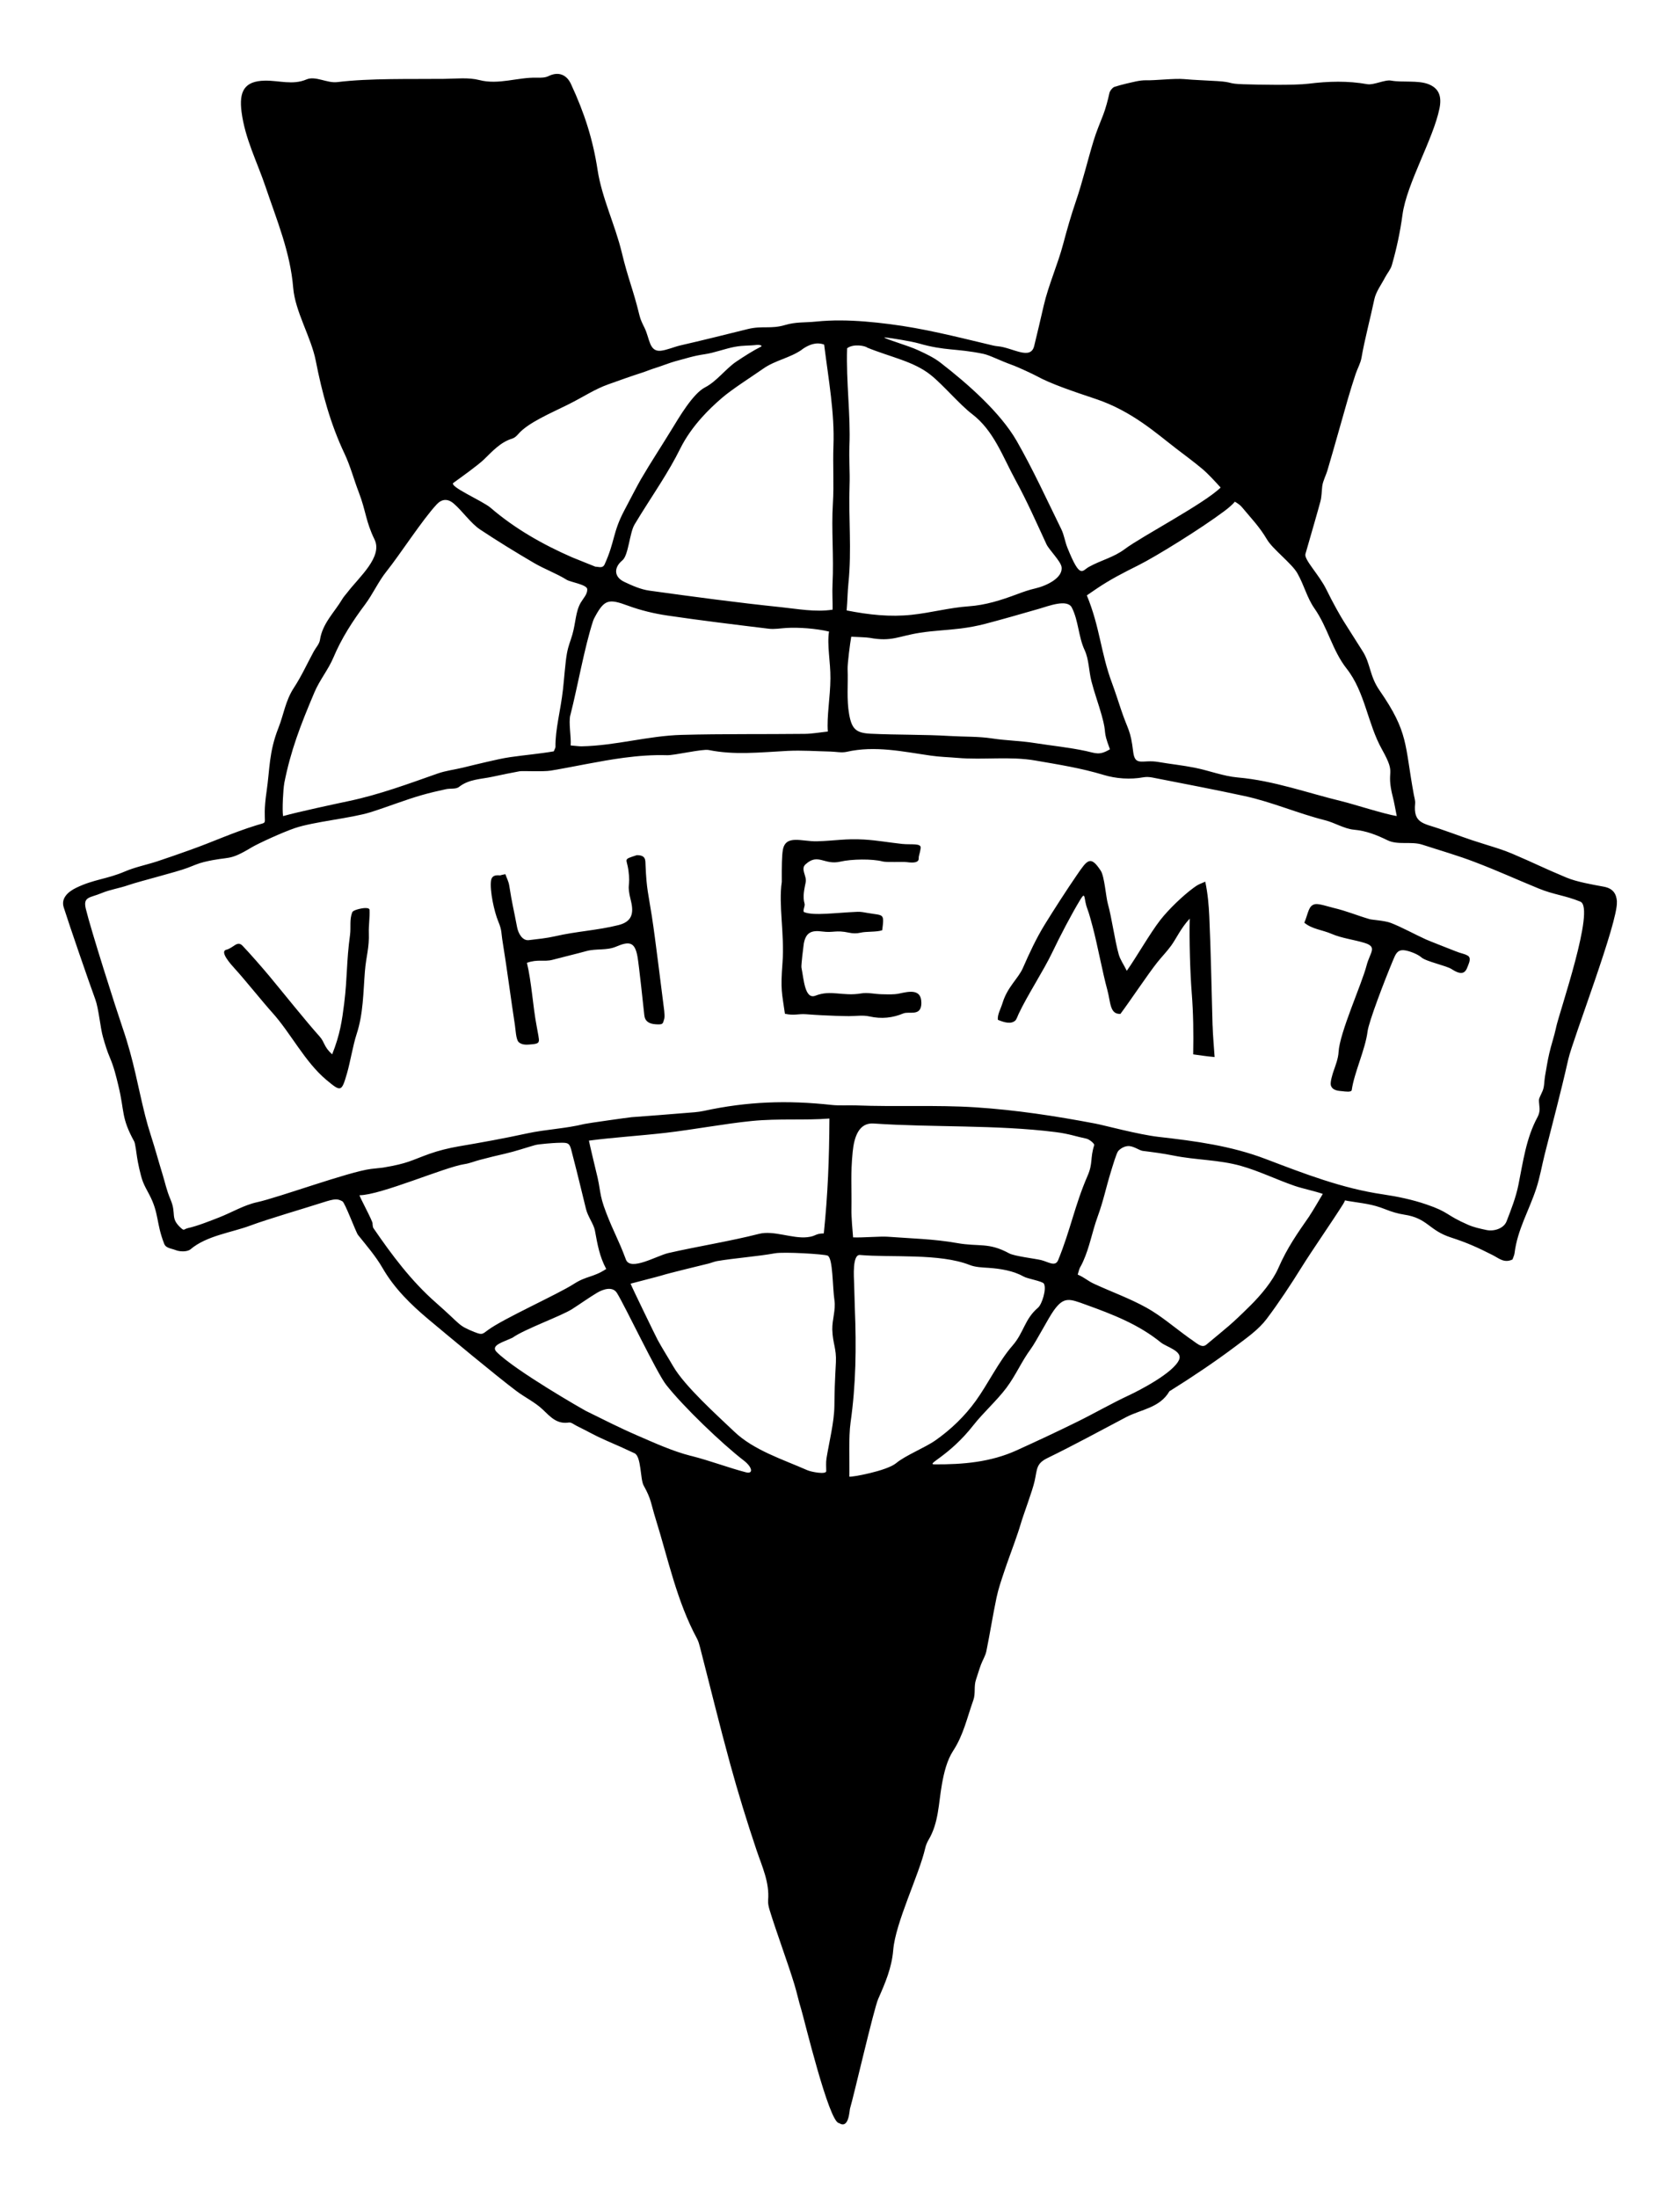 <svg viewBox="0 0 368.5 481.89" xmlns="http://www.w3.org/2000/svg"><path d="m354.67 197.67c-.11-1.72-.84-2.91-2.9-3.29-2.42-.45-5.91-1.04-8.19-2-5.38-2.25-6.56-2.96-11.93-5.25-1.88-.8-3.86-1.39-5.82-2-4.86-1.5-5.37-1.84-10.18-3.48-3.46-1.18-5.68-1.18-5.25-5.49.06-.63-.16-1.28-.28-1.92-2.06-11.13-1.08-13.58-7.54-22.91-2.2-3.17-1.93-5.82-3.7-8.58-1.3-2.03-2.61-4.12-4.13-6.52-.66-1.03-2.34-3.97-3.82-7-1.58-3.23-4.94-6.56-4.59-7.78 1.21-4.22 2.86-9.88 3.29-11.54.28-1.08.27-2.23.4-3.35.17-1.2.81-2.32 1.16-3.53 1.53-5.17 2.96-10.36 4.45-15.54.53-1.84 1.11-3.68 1.71-5.5.4-1.2 1.08-2.35 1.29-3.58.67-3.92 2-8.9 2.81-12.78.36-1.7 1.54-3.23 2.37-4.83.48-.91 1.21-1.73 1.48-2.69 1.04-3.62 1.82-7.26 2.33-11.04.92-6.82 6.73-16.52 8.11-23.28.55-2.68-.12-4.45-2.45-5.35-2.28-.88-5.74-.32-8.16-.77-1.36-.25-3.83 1.03-5.2.79-4.3-.77-8.56-.65-12.89-.11-3.08.39-11.25.22-14.37.12-3.55-.12-2.08-.46-5.62-.69-2.45-.16-4.9-.22-7.34-.44-2.11-.19-6.2.31-8.3.26-1.46-.03-2.95.42-4.4.74-.86.19-1.71.45-2.55.7-.34.1-1.01.8-1.13 1.42-.27 1.33-.87 3.5-1.33 4.67-.74 1.9-1.54 3.79-2.13 5.74-1.35 4.44-2.41 8.97-3.91 13.35-1 2.93-1.91 6.06-2.76 9.28-1.17 4.43-3.23 9.02-4.26 13.47-.71 3.06-1.4 6.06-2.1 8.89-.8 3.2-4.75.33-7.98.05-.75-.06-1.48-.28-2.22-.45-7.15-1.7-14.11-3.47-21.47-4.4-1.79-.23-3.59-.43-5.38-.57-3.61-.29-7.22-.36-10.82.01-2.43.25-4.38.04-6.79.76-3.11.92-5.02.1-8.16.88-4.61 1.14-10.15 2.53-14.78 3.58-1.26.29-2.99 1.03-4.27 1.17-2.61.28-2.43-2.67-3.6-5.03-.43-.87-.88-1.76-1.1-2.7-1.43-5.87-2.47-7.91-3.89-13.82-1.45-6.02-4.37-11.98-5.3-18.06-1.02-6.66-2.85-12.44-5.85-18.88-.89-1.92-2.63-2.84-4.93-1.71-.73.36-1.69.36-2.54.34-4.19-.12-8.36 1.61-12.58.53-2.44-.63-5.15-.3-7.73-.27-7.21.08-16.31-.17-23.48.71-2.24.27-4.78-1.42-6.73-.59-3.05 1.3-6 .22-9.14.27-4.51.08-5.7 2.35-5.12 6.85.76 5.88 3.41 10.92 5.29 16.49 2.45 7.27 5.4 14.26 6.04 22.08.43 5.23 3.93 10.8 4.95 15.99 1.37 7.01 3.22 13.85 6.3 20.35 1.28 2.7 2.04 5.64 3.12 8.44 1.62 4.22 1.5 6.34 3.47 10.39 1.85 3.81-3.39 8.25-5.89 11.52-.39.52-.86.99-1.18 1.54-1.73 2.92-4.36 5.33-4.9 8.95-.13.9-.91 1.7-1.37 2.55-1.44 2.65-2.69 5.42-4.34 7.93-1.87 2.85-2.22 5.83-3.4 8.81-2.11 5.34-1.88 9.07-2.6 13.94-1.16 7.84.88 6.45-2.1 7.37-5.57 1.72-9.41 3.59-14.9 5.53-2.32.82-4.64 1.65-6.99 2.42-2.36.77-4.83 1.25-7.09 2.22-3.97 1.7-6.78 1.69-10.67 3.57-1.78.86-3.38 2.28-2.75 4.28 1.2 3.81 5.56 16.46 6.94 20.21.74 2.01 1.08 6.15 1.67 8.22.44 1.54.9 3.09 1.53 4.55.89 2.08 1.34 3.99 1.86 6.14 1.39 5.75.56 6.94 3.49 12.26.18.32.54 2.91.59 3.33.12.94.74 4 1.27 5.39.37.99.92 1.92 1.41 2.86 2.2 4.18 1.47 6.16 3.28 10.8.39 1 1.51.99 2.53 1.4.94.37 2.56.39 3.24-.18 3.53-3 9.05-3.68 13.11-5.2 3.79-1.42 12.04-3.82 15.91-5.07 2.75-.89 3.26-.82 4.32-.24.54.29 2.98 6.83 3.4 7.35 1.88 2.35 3.89 4.66 5.39 7.26 2.59 4.49 6.23 8.03 10.07 11.25 4.38 3.67 14.68 12.24 19.26 15.69 1.89 1.43 4.11 2.47 5.8 4.08 1.69 1.6 3.09 3.26 5.74 2.85.53-.08 1.16.47 1.74.75 2.9 1.42 3.57 1.93 6.52 3.23 3.95 1.75 2.23.94 6.14 2.76 1.51.7 1.23 5.7 2 7.07 1.72 3.08 1.57 3.92 2.63 7.31 2.76 8.85 4.62 18 9.08 26.27.3.56.48 1.21.64 1.83 2.21 8.56 4.3 17.16 6.64 25.68 1.74 6.34 3.68 12.64 5.78 18.87 1.21 3.59 2.86 7.02 2.53 10.95-.06.73.13 1.51.35 2.22 1.45 4.74 3.96 11.46 5.4 16.2.57 1.85.96 3.76 1.54 5.61.54 1.7 6.06 24.74 8.26 24.83 2.2 1.39 2.27-2.74 2.42-3.22.71-2.25 5.23-21.88 6.18-24.01 1.53-3.46 2.97-6.8 3.29-10.71.5-6.05 5.67-16.45 7.02-22.33.14-.63.4-1.25.72-1.8 2.25-3.78 2.18-7.95 2.95-12.24.45-2.53 1.1-5.23 2.47-7.33 2.25-3.43 3.07-7.33 4.41-11.07.54-1.51.07-3.01.59-4.52.37-1.08.68-2.19 1.08-3.26.37-1 .98-1.93 1.19-2.96.8-3.91 1.41-7.85 2.23-11.75.42-1.98 1.09-3.91 1.73-5.83.71-2.13 1.51-4.23 2.26-6.36.46-1.32.93-2.64 1.32-3.98.63-2.15 2.57-7.23 3.05-9.4.58-2.58.28-3.79 2.81-5.02 5.83-2.84 11.52-5.95 17.26-8.97 3.26-1.71 7.37-2.01 9.48-5.65.05-.08.17-.12.27-.18 4.68-2.92 9.89-6.41 14.29-9.73 2.41-1.82 5-3.61 6.78-5.97 2.65-3.51 5.36-7.62 7.69-11.37 2.33-3.74 6.75-10.08 9.09-13.81.18-.29.31-.55.41-.81.21.04.42.09.64.13 3.22.54 5.2.62 8.25 1.84 1.3.52 2.67.94 4.05 1.15 5.22.78 5.39 3.43 10.28 5.01 3.55 1.15 5.83 2.18 9.19 3.88 1.33.67 2.49 1.82 4.32.95.14-.41.4-.9.46-1.41.63-5.12 3.15-9.27 4.76-14.16.8-2.45 1.23-5.01 1.86-7.52 2.03-8.06 3.33-12.73 5.17-20.83.97-4.29 10.93-30.07 10.65-34.48zm-83.81-87.69c.67.39 1.19.76 1.57 1.22 1.99 2.41 3.79 4.2 5.5 7.1 1.24 2.09 5.43 5.24 6.63 7.35 1.54 2.71 2.1 5.36 3.76 7.73 2.95 4.22 3.9 9.18 7.06 13.2 4.05 5.14 4.59 12.07 7.74 17.69 3.38 6.04.71 4 2.42 10.57.29 1.13.47 2.29.83 4.06-2.56-.39-9.69-2.67-11.92-3.21-7.63-1.84-15.03-4.56-22.95-5.25-3.19-.28-6.28-1.51-9.45-2.14-2.64-.53-5.34-.8-8-1.26-3.41-.59-5.09 1.09-5.49-2.22-.59-4.93-1.12-4.64-2.66-9.25-.65-1.95-1.28-3.9-1.99-5.83-2.48-6.65-2.63-12.22-5.52-19.22.84-.57.72-.49 2.02-1.38 3.1-2.11 6.01-3.58 9.33-5.24 3.74-1.86 13.73-8.04 18.78-11.83 1.01-.75 1.82-1.46 2.35-2.09zm-76.87-36.03c1.65.17 5.99.89 7.56 1.34 5.81 1.67 8.17 1.05 14.09 2.27 1.57.33 3.39 1.39 6.79 2.61.8.29 4.25 1.88 4.95 2.27 3.05 1.69 7.88 3.32 13.02 5.04 7.93 2.66 13.36 7.62 17.62 10.88 1.96 1.5 3.96 2.97 5.85 4.56.95.8 2.84 2.8 3.87 3.96-3.6 3.54-17.25 10.67-21.01 13.48-2.48 1.86-5.16 2.41-7.89 3.92-1.51.83-1.88 2.84-4.73-4.26-.52-1.3-.7-2.74-1.31-3.99-3.19-6.49-6.2-13.09-9.79-19.36-3.64-6.33-10.94-12.69-16.72-17.16-1.43-1.11-3.13-1.91-4.79-2.68-2.44-1.15-7.62-2.56-7.51-2.88zm-8.17 2.39c1.4-1.05 4-.52 4.39-.14 5.13 2.1 10.2 3 13.96 6.02 2.75 2.2 6.33 6.47 9.04 8.54 4.79 3.65 6.7 9.3 9.59 14.59 2.48 4.53 4.57 9.28 6.74 13.97.53 1.15 3.08 3.67 3.3 4.93.42 2.41-3.29 4.18-5.77 4.75-1.36.31-2.69.78-4 1.27-3.44 1.29-6.87 2.39-10.62 2.65-4.18.29-8.29 1.42-12.47 1.86-4.7.5-9.32.02-14.27-.96.18-2.06.19-3.98.39-5.96.75-7.34 0-14.4.25-21.39.11-2.94-.15-5.77-.03-8.76.28-6.79-.75-13.9-.51-21.36zm.89 63.24c1.14.07 3.36.12 4.06.25 4.86.9 6.28-.38 11.06-1.12 2.95-.46 5.94-.56 8.91-.93 1.8-.23 3.61-.56 5.37-1.02 3.96-1.04 7.9-2.18 11.84-3.31 2.04-.59 6.16-2.21 7.16-.24 1.46 2.88 1.44 6.41 2.8 9.31.96 2.06.91 4.57 1.49 6.83.64 2.5 1.54 4.93 2.24 7.42 1.3 4.63.09 2.89 1.82 7.49-2.34 1.41-3.1.85-5.24.39-3.78-.81-7.47-1.16-11.28-1.76-3.1-.5-6.22-.53-9.28-1s-6.18-.35-9.27-.54c-5.76-.35-11.55-.22-17.42-.5-3.22-.16-4.13-1.04-4.71-4.24-.59-3.29-.21-6.59-.34-9.93-.05-1.14.56-5.84.8-7.1zm-10.78-62.98c1.36-.96 3.02-1.72 4.84-1.06.99 7.85 2.31 15 2.04 22.18-.16 4.18.14 8.45-.12 12.65-.36 5.74.23 11.55-.08 17.71-.09 1.8.04 3.73.02 5.57-3.79.59-7.71-.17-11.3-.54-9.66-1-19.28-2.3-28.9-3.63-1.88-.26-3.74-1.09-5.48-1.91-2.32-1.09-2.34-3.16-.43-4.73 1.35-1.12 1.56-6.01 2.67-7.86 1.86-3.12 3.89-6.16 5.81-9.24 1.5-2.4 2.94-4.83 4.19-7.36 1.24-2.5 2.88-4.77 4.74-6.85 1.37-1.53 2.87-2.96 4.43-4.3 2.27-1.96 6.68-4.74 9.05-6.41 2.62-1.85 5.9-2.34 8.53-4.2zm-50.82 80.16c1.65-6.48 3.08-14.84 4.99-20.67.1-.31.26-.6.41-.88 2.09-3.87 3.07-3.96 7.24-2.43 2.8 1.03 5.76 1.74 8.71 2.17 7.37 1.09 14.77 1.98 22.16 2.88 1.27.15 2.58-.09 3.87-.17 2.76-.16 6.51.12 9.35.79-.47 3 .34 6.62.31 10.26-.03 4.16-.83 8.35-.57 11.66-1.74.18-3.39.49-5.05.51-8.98.1-17.97-.02-26.95.22-7.46.2-14.54 2.37-22 2.51-.62.01-1.25-.1-2.41-.19.15-1.9-.49-4.97-.07-6.66zm-25.62-50.93c1.55-1.13 5.33-3.81 6.7-5.14 1.87-1.81 3.58-3.75 6.19-4.55.48-.15.94-.56 1.28-.96 2.14-2.52 7.26-4.65 10.9-6.47s5.81-3.36 8.86-4.45c2.53-.91 5.01-1.79 7.52-2.6.94-.3 1.83-.7 2.78-.98s3.42-1.23 4.39-1.48c2.46-.64 3.88-1.17 6.49-1.55 2.11-.31 4.49-1.23 6.55-1.61s3.02-.2 4.96-.44c.35-.04 1.32.14.78.41-1.66.83-3.63 2.08-5.41 3.28-2.27 1.53-4.29 4.33-6.83 5.63-2.65 1.36-5.67 6.53-7.3 9.19-2.24 3.67-4.61 7.26-6.78 10.97-.66 1.12-2.99 5.61-3.6 6.76-2.62 4.93-2.04 6.79-4.35 11.88-.43.95-1.29.51-2.03.51-1.35-.57-4.05-1.6-5.12-2.06-6.45-2.82-12.53-6.27-17.87-10.86-1.77-1.52-9.23-4.67-8.14-5.47zm-37.15 65.91c1.42-7.18 3.52-12.63 6.63-19.97 1.12-2.66 3.05-4.98 4.17-7.64 1.78-4.22 4.21-7.98 6.94-11.62 1.72-2.3 2.91-5.02 4.7-7.25 2.89-3.6 7.86-11.31 11.01-14.69 1.09-1.17 2.38-1.34 3.73-.18 1.89 1.61 3.74 4.34 5.8 5.7 3.86 2.56 7.82 4.99 11.82 7.33 2.33 1.36 4.91 2.28 7.19 3.7.8.49 4.43 1.04 4.48 2.04.05 1.11-.81 1.91-1.41 2.92-1.16 1.98-1.1 4.37-1.84 6.98-.48 1.66-.88 2.41-1.21 4.2-.35 1.89-.63 5.83-.85 7.76-.55 4.91-1.71 8.78-1.66 12.72 0 .2-.14.39-.37.97-3.07.53-6.19.79-9.48 1.26-1.7.24-3.37.64-5.05 1.02-1.79.4-3.57.85-5.35 1.28-1.89.46-3.79.67-5.61 1.31-6.39 2.25-12.76 4.61-19.42 6.02-2.92.62-11.1 2.36-14.47 3.31-.23-1.37.03-5.96.26-7.16zm41.83 120.32c-3.89-1.59-2.71-1.36-8.58-6.51-5.39-4.73-9.66-10.45-13.69-16.33-.16-.23-.12-.6-.19-.96.27-.21-3.07-6.24-2.83-6.24 4.59-.01 18.71-6.18 23.01-6.82 1.16-.17 2.26-.65 3.41-.94 3.02-.77 2.54-.67 5.58-1.37 2.2-.51 4.35-1.25 6.52-1.87.73-.21 4.05-.46 4.79-.48 3.12-.1 2.66-.08 3.65 3.63.69 2.59 2.09 8.42 2.69 10.85.42 1.71 1.7 3.34 1.96 4.73.58 3.14 1.01 5.68 2.48 8.44-2.96 1.92-4.26 1.45-7.14 3.3-3.53 2.27-15.41 7.58-18.79 10.08-1.21.89-1.26 1.13-2.86.48zm25.02-42.01c5.18-.69 11.06-1.05 16.76-1.7 5.95-.68 13-2.01 18.91-2.6s11.71-.11 17.07-.54c-.05 9.06-.34 16.46-1.23 25.18-2.02.05-1.61.61-3.61.83-3.29.37-7.4-1.55-10.6-.73-6.36 1.62-13.46 2.74-19.86 4.2-2.56.58-8.35 4.06-9.34 1.43-1.69-4.54-2.6-5.78-4.34-10.3-1.63-4.22-1.08-4.73-2.22-9.11-.1-.38-1.55-6.5-1.55-6.66zm22.39 69.12c-4.05-1.03-7.93-2.81-11.79-4.48-3.85-1.66-7.59-3.57-11.35-5.42-.38-.19-15.36-8.75-19.49-12.87-1.5-1.5 1.56-2.22 3.48-3.15 2.56-1.85 10.65-4.73 13.08-6.28 1.81-1.16 3.56-2.42 5.4-3.53 1.47-.89 3.5-1.47 4.42.02 1.76 2.83 8.73 17.49 10.77 20.1 3.79 4.83 12.29 12.96 17.07 16.64 1.87 1.44 2.13 3 .44 2.56-3.92-1.02-7.64-2.48-12.02-3.6zm31.44-10.98c-.03 3.5-1.16 7.99-1.73 11.5-.15.92-.06 1.88-.06 2.82 0 .78-3.24.2-4.2-.23-5.35-2.36-11.69-4.35-15.97-8.43-3.65-3.48-10.86-9.94-13.39-14.31-1.13-1.96-2.36-3.86-3.44-5.85-.38-.7-5.52-11.28-5.92-12.28 1.1-.31 5.92-1.52 6.72-1.77 2.04-.64 8.31-2.11 10.39-2.64.63-.16 1.23-.43 1.86-.54 3.74-.64 8.97-1.03 12.7-1.71 1.98-.36 10.83.18 11.55.51 1.2.54 1.06 6.9 1.5 9.77.32 2.14-.52 4.28-.47 6.42.08 3.07.94 4.14.79 7.21-.09 1.79-.19 3.58-.25 5.37-.04 1.06-.07 3.12-.08 4.18zm13.54 12.57c-2.06 1.71-9.89 3.13-10.26 2.95.07-3.3-.19-8.65.27-11.89 1.18-8.26 1.28-16.54.94-24.84-.08-1.83-.08-3.67-.16-5.5-.06-1.6-.41-6.5 1.28-6.36 6.85.6 17.45-.41 24.06 2.19 1.27.5 2.74.54 4.13.63 2.66.19 5.43.62 7.8 1.95.77.43 4.05.99 4.35 1.51.65 1.13-.43 4.55-1.27 5.26-3 2.55-3.09 5.45-5.62 8.34-2.97 3.39-5.4 8.44-8.04 12.09-2.43 3.37-5.43 6.26-8.83 8.65-2.33 1.64-6.59 3.3-8.65 5.02zm-9.53-68.25c.33-3.3 1.37-6.43 4.6-6.21 12.92.88 26.95.25 39.9 1.88 3.01.38 4.44.96 6.77 1.44.62.13 1.82 1.1 1.71 1.42-.94 2.94-.23 3.91-1.46 6.73-2.83 6.52-3.75 11.9-6.45 18.48-.64 1.55-2.18.36-3.77-.02-1.26-.3-5.85-.85-6.96-1.46-4.6-2.49-6.53-1.39-11.49-2.27-4.98-.89-10.11-1-15.18-1.38-1.6-.12-5.6.24-7.58.14-.12-1.55-.39-4.33-.36-6.1.08-4.97-.22-7.7.27-12.65zm71.63 45.5c-1.17 2.93-8.87 6.86-11.01 7.86-3.9 1.82-7.64 3.99-11.51 5.89-4.35 2.14-8.74 4.19-13.15 6.19-5.72 2.6-11.8 3.11-18 3.07-2.03-.01 3.15-1.73 8.51-8.57 2.14-2.73 5.16-5.42 7.24-8.19 2.11-2.82 3.28-5.72 5.37-8.56 1.2-1.64 3.84-6.76 5.03-8.41 2.25-3.15 3.48-2.56 7.1-1.25 5.8 2.09 11.52 4.3 16.39 8.26 1.18.96 4.76 1.86 4.02 3.72zm28.61-31.5c-2.73 3.92-4.94 7.06-6.86 11.46-1.26 2.89-3.88 5.99-6.12 8.21-4.52 4.47-4.79 4.5-9.67 8.59-1.06.89-2.14-.37-3.77-1.43-3.38-2.44-6.17-4.88-9.33-6.64-3.66-2.04-7.66-3.47-11.48-5.23-1.55-.71-2.06-1.37-3.65-2.05.54-2.01.46-1.25 1.19-2.89 1.46-3.25 1.95-6.41 3.16-9.75 1.33-3.65 1.79-6.22 2.95-9.98.3-.96 1.19-4.02 1.58-4.46.49-.55 1.26-1.01 2.08-1.09 1.2-.11 2.53.95 3.29 1.05 2.25.28 4.51.57 6.73 1.02 4.97 1.01 9.99.9 14.86 2.28 4.02 1.14 7.82 3.02 11.78 4.38 1.63.56 4.51 1.17 6.14 1.75-1.06 1.81-2.44 4.13-2.9 4.78zm54.04-41.2c-.41 1.9-1.06 3.75-1.49 5.64-.39 1.67-.64 3.36-.94 5.05-.18 1.06-.11 2.23-.53 3.18-1.01 2.32-.83 1.28-.65 3.84.04.61-.15 1.32-.45 1.87-2.52 4.66-3.17 9.82-4.2 14.9-.55 2.71-1.58 5.35-2.59 7.95-.63 1.62-2.83 2.25-4.4 1.91-1.37-.29-2.78-.59-4.05-1.15-5.02-2.19-4.04-2.73-9.16-4.47-3.05-1.04-6.27-1.72-9.46-2.19-8.98-1.3-17.35-4.56-25.74-7.75-7.61-2.9-15.42-3.94-23.52-4.86-4.39-.5-11.95-2.55-13.85-2.91-8.77-1.67-17.44-2.99-26.32-3.57-8.44-.55-17.72-.08-26.14-.42-1.62-.06-3.78.08-5.39-.1-9.78-1.07-18.55-.76-28.07 1.31-1.26.27-2.57.34-3.86.44-3.98.33-7.97.64-11.95.93-.64.05-9.76 1.34-10.35 1.49-4.22 1.04-8.4 1.16-12.64 2.08-4.95 1.08-9.94 1.98-14.94 2.83-2.12.36-4.47.94-6.43 1.64-4.17 1.5-4.62 2.08-10.18 3.02-1 .11-1.83.19-2.65.29-4.82.6-20.23 6.26-24.96 7.29-2.9.63-5.57 2.26-8.37 3.35-1.9.74-4.78 1.89-6.77 2.32-.9.2-.82.66-1.49.06-2.56-2.28-1-3.06-2.33-6.22-.97-2.29-1.19-3.71-1.8-5.66-.95-3.08-1.54-5.36-2.54-8.46-.5-1.55-.91-2.98-1.25-4.33-1.65-6.51-2.45-11.98-4.97-19.31-1.5-4.37-6.97-21.54-8.05-26.04-.66-2.73.86-2.39 3.43-3.46 1.86-.78 3.92-1.07 5.84-1.74 2.64-.91 10.47-2.83 13.08-3.82 1.18-.45 2.35-.98 3.57-1.27 5.79-1.39 5.2-.05 10.39-3.17 1.48-.89 6.77-3.31 9.48-4.24 4.16-1.43 12.45-2.18 16.65-3.5 3.8-1.19 7.44-2.66 11.27-3.76 1.74-.5 3.51-.91 5.28-1.29.94-.21 2.19.04 2.85-.49 2.2-1.74 4.86-1.69 7.36-2.24 1.97-.43 3.95-.83 5.94-1.2.63-.12 5.18.14 6.89-.15 5.36-.9 10.64-2.1 15.98-2.81 3.13-.41 6.29-.66 9.49-.56 1.57.05 7.75-1.41 9.11-1.14 2.77.56 5.55.7 8.32.65 3.01-.05 6.03-.31 9.04-.46 3.11-.15 6.24.08 9.36.15 1.19.03 2.43.31 3.55.06 6.26-1.42 12.39-.03 18.51.84 1.92.28 3.87.32 5.81.49 5.7.49 11.47-.4 17.09.58 5.07.88 10 1.65 14.95 3.15 2.71.82 5.83 1.05 8.74.52.62-.11 1.31-.07 1.94.05 6.76 1.33 13.54 2.61 20.28 4.07 5.91 1.28 11.72 3.82 17.58 5.29 2.17.54 4.21 1.88 6.38 2.08 2.69.24 5.01 1.17 7.32 2.3 2.32 1.14 5.24.19 7.69.99 3.9 1.27 7.75 2.36 11.57 3.83 5.34 2.05 8.59 3.58 13.88 5.75 3.39 1.4 5.79 1.51 9.19 2.9 3.35 1.37-4.58 24.11-5.33 27.61zm-139.21-5.48c0 3.13-2.62 1.78-3.99 2.35-2.29.95-4.71 1.25-7.43.64-1.42-.32-2.96-.06-4.45-.06-.21 0-4.3-.03-9.49-.42-1.58-.12-2.59.35-4.57-.1-.65-4.62-1-5.1-.53-11.22s-.91-12.7-.16-17.69c-.02-3.52.02-5.76.23-6.98.6-3.48 4.18-1.83 7.5-1.92 3.97-.11 6.24-.62 10.34-.38 2.86.17 5.45.65 8.32.96 1.98.21 4.22-.23 4.08.9-.15 1.13-.46 1.7-.43 2.21.04.89-.81 1.13-2.7.87-.85-.11-4.39.09-5.23-.14-2.24-.6-6.82-.53-9.26.04-3.57.83-4.86-1.95-7.65.6-1.13 1.03.31 2.54.05 3.89-.29 1.48-.72 3.17-.25 4.73.16.51-.53 1.68-.07 1.86 2.12.83 6.72.13 11.68-.08.75-.03 1.51.13 2.25.26 3.49.61 3.65-.04 3.17 3.78-1.26.44-3.48.23-4.77.54-.79.19-1.69.18-2.49 0-2.99-.64-3.41.07-5.88-.26-2.29-.31-3.63.13-4.07 2.71-.07.43-.6 4.76-.51 5.18.53 2.59.73 7.11 3.1 6.17 3.37-1.33 5.97.2 10.01-.49 1.45-.25 3 .16 4.51.18 1.28.02 2.6.11 3.83-.15 2.05-.44 4.85-1.13 4.85 2zm63.88 5.02c.06 2.2.28 4.39.44 6.88-1.92-.17-3.43-.42-4.7-.59.09-4.71.03-9.02-.32-13.48-.35-4.38-.56-11.67-.44-16.27-1.91 2.02-2.98 4.43-4.08 5.93-.93 1.28-2.05 2.42-3.04 3.66-2.07 2.61-5.98 8.49-8.08 11.29-2.36.11-2.13-2.54-2.87-5.25-1.08-3.94-2.16-9.9-3.22-13.85-.37-1.36-.71-2.73-1.2-4.04-.77-2.04-.32-3.84-1.44-2.02-2.02 3.3-4.56 8.21-6.23 11.7-1.95 4.07-5.47 9.41-7.38 13.49-.16.34-.45 1.18-.71 1.42-.92.84-2.33.47-3.83-.15-.14-1.13.63-2.4 1.04-3.75 1.07-3.48 3.44-5.31 4.45-7.62 1.42-3.25 2.93-6.49 4.78-9.5 1.91-3.1 4.86-7.68 7.05-10.86 2.31-3.36 2.99-4.4 5.25-.95.81 1.23 1.14 5.8 1.55 7.23.85 3.02 1.53 8.1 2.39 11.11.32 1.14 1.05 2.16 1.77 3.59 2.14-3.04 5.1-8.24 7.34-11.12 1.85-2.37 4.98-5.37 7.33-7.09 1.14-.84 1.22-.73 2.54-1.33.57 2.74.76 5.11.88 7.57.35 7.66.5 16.33.72 23.99zm-122.97-23.79c.73 4.66 2.06 15.77 2.69 20.57.04.31.11 1.38.01 1.69-.35 1.1-.17 1.33-1.84 1.23-1.47-.09-2.39-.62-2.54-1.97-.2-1.83-1.17-11-1.49-12.81-.57-3.26-1.75-3.51-4.71-2.24-2.06.88-4.34.38-6.51.97-2.47.68-4.98 1.26-7.46 1.92-1.77.47-3.21-.2-5.58.65 1.01 4.17 1.33 9.69 2.1 13.7.08.42.34 1.83.41 2.25.18 1.19.39 1.75-1.17 1.89-1.05.09-2.33.32-3.16-.47-.59-.56-.67-2.79-.82-3.74-.86-5.56-1.77-12.62-2.68-18.16-.35-2.09-.13-2.54-.96-4.52-.91-2.17-1.9-6.84-1.6-8.95.23-1.61 1.91-1.08 2.09-1.18.18-.09.4-.1 1.06-.25.27.78.7 1.59.84 2.44.65 4.16.94 4.99 1.72 9.13.27 1.45 1.19 3.05 2.58 2.89 1.93-.23 3.88-.42 5.77-.85 4.63-1.08 9.29-1.29 13.9-2.45 2.89-.73 3.43-2.48 2.73-5.31-1.02-4.07-.02-2.78-.55-6.72-.36-2.65-1.31-2.27 1.84-3.3 2.02 0 1.87 1.06 1.92 2.27.22 5.25.59 6.02 1.42 11.35zm178.94 8.45c.34.2.67.63.18 1.85s-.81 3-3.71 1.1c-1.16-.77-5.62-1.66-6.66-2.59-.81-.73-2.83-1.49-3.85-1.56-1.4-.09-1.78.81-2.34 2.16-1.92 4.59-5.33 13.51-5.6 15.64-.5 3.98-2.94 9.05-3.47 12.85-.08.54-1.43.32-2.11.25-.67-.07-2.11-.08-2.47-1.27-.21-.71.44-2.69.55-3.01.48-1.4 1.06-2.85 1.14-4.3.24-4.28 5.06-14.81 6.14-18.96.76-2.92 2.44-4.06-.4-4.95-2.23-.7-5.08-1.04-7.23-1.98-2.1-.91-4.31-1.03-6.02-2.46.91-2.17.89-3.81 2.4-4.07.81-.14 2.74.51 3.96.81 3.16.76 4.9 1.58 7.96 2.48.58.17 3.28.3 4.66.83 2.3.88 5.5 2.63 7.7 3.62.88.4 5.48 2.17 6.38 2.54 1.48.61 1.95.53 2.79 1.02zm-240.89-10.01c.09 1.35-.22 3.6-.16 4.96.13 3.31-.6 5.19-.86 8.49-.37 4.63-.34 9.27-1.82 13.76-.8 2.44-1.4 6.17-2.12 8.64-1.18 4.04-1.31 4.06-4.52 1.38-4.74-3.97-7.84-10.31-11.88-14.77-2.01-2.23-6.15-7.38-8.18-9.59-.88-.96-3.43-3.79-1.87-4.17 1.58-.39 2.38-2.08 3.54-.88 1.5 1.55 4.52 5.01 5.9 6.67 2.9 3.48 7.97 9.84 11 13.21 1.18 1.31.88 2.23 2.77 3.94 1.74-4.39 2.16-7.37 2.64-11.19.71-5.76.47-9.1 1.28-15 .23-1.68-.16-3.4.5-4.98.21-.5 2.12-.89 2.72-.9.36-.01 1.05-.04 1.08.46z"/></svg>